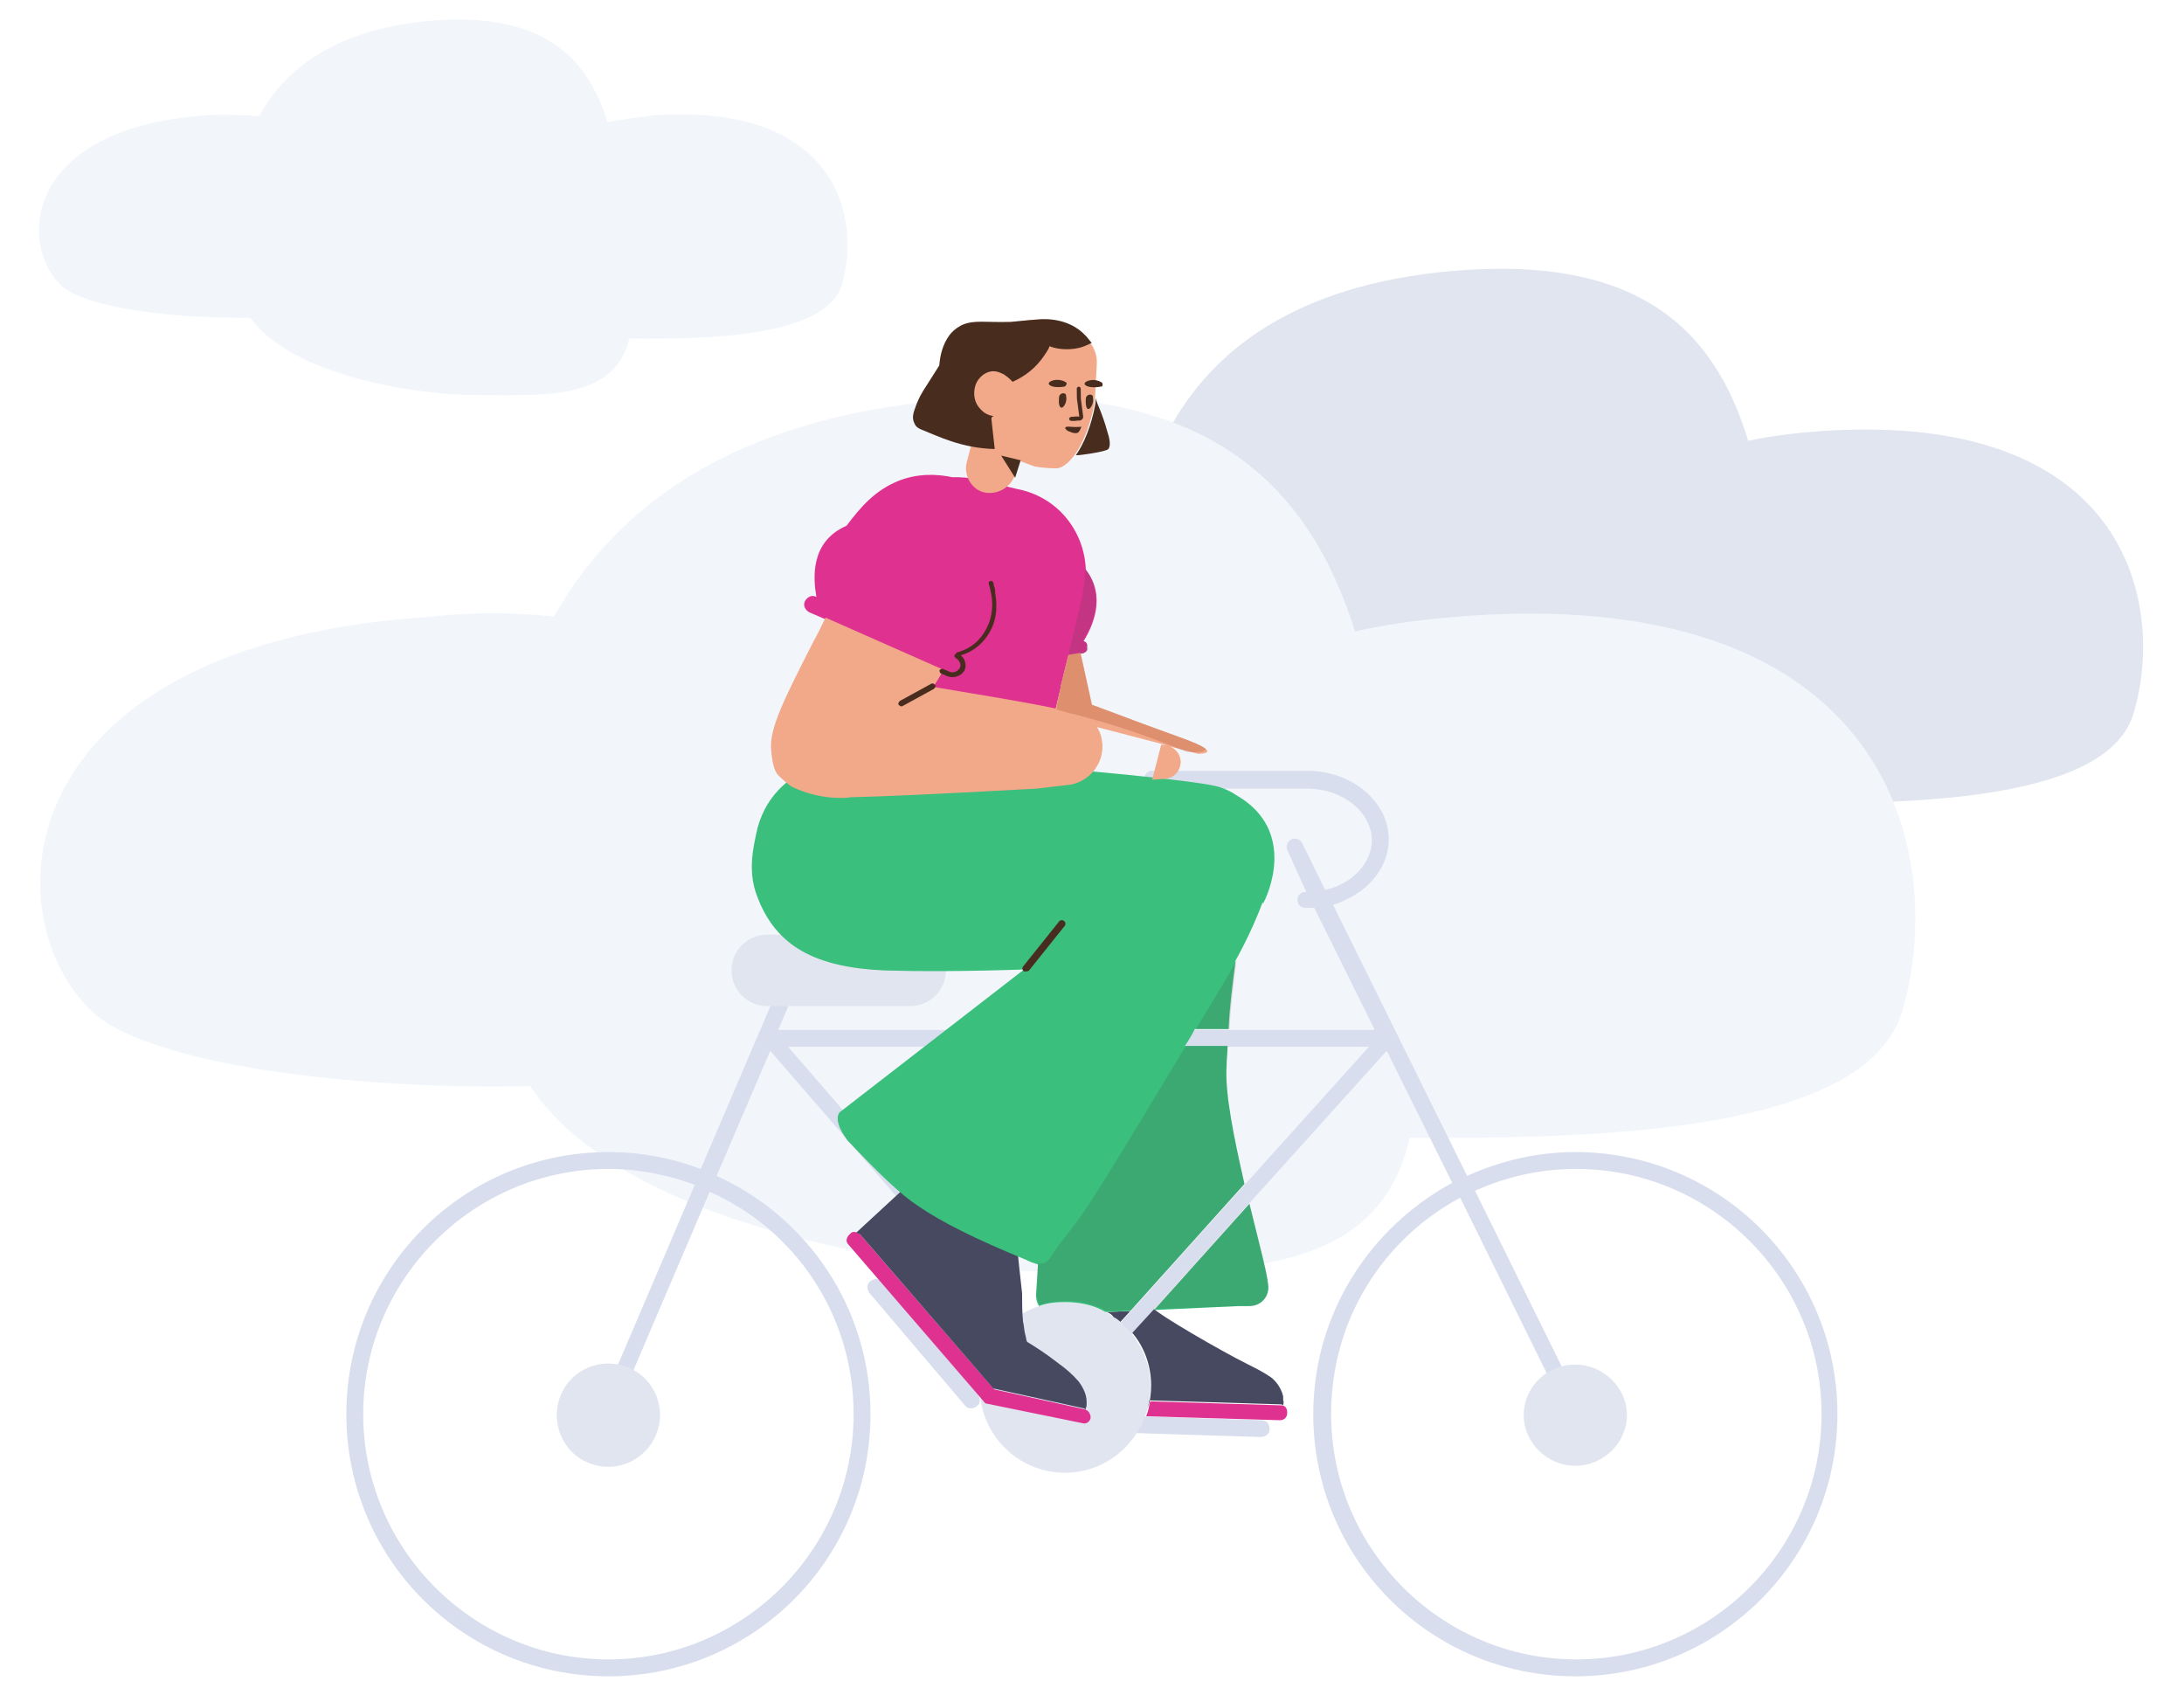 <?xml version="1.0" encoding="utf-8"?>
<!-- Generator: Adobe Illustrator 23.0.1, SVG Export Plug-In . SVG Version: 6.00 Build 0)  -->
<svg version="1.1" id="Layer_1" xmlns="http://www.w3.org/2000/svg" xmlns:xlink="http://www.w3.org/1999/xlink" x="0px" y="0px"
	 viewBox="0 0 220 170" style="enable-background:new 0 0 220 170;" xml:space="preserve">
<style type="text/css">
	.st0{fill:#E1E5F0;}
	.st1{fill:#F2F6FB;}
	.st2{fill:#D8DEED;}
	.st3{fill:#DE3190;}
	.st4{fill:#474961;}
	.st5{fill:#3ABF7C;}
	.st6{opacity:0.177;fill:#444444;enable-background:new    ;}
	.st7{fill:#482D1F;}
	.st8{fill:#F2A98A;}
	.st9{opacity:0.2;fill:#8C2A00;enable-background:new    ;}
</style>
<title>Group 4</title>
<desc>Created with Sketch.</desc>
<g id="cine_v2">
	<g id="votacion-enviada" transform="translate(-54, -106)">
		<g id="Group-4" transform="translate(54, 106)">
			<g id="Group">
				<path id="Shadow" class="st0" d="M117.7,43.4c4.3-8.1,12.8-14.7,28.5-16.1c19.2-1.7,26.6,6.2,29.9,17.1c2.3-0.5,4.8-0.8,7.6-1
					c31.2-2,34.4,18.1,31.2,28.5c-2.6,8.6-21.5,9.1-35.2,9c-2.6,10.1-14,9.2-25,9.2c-11.6,0-31.6-3.4-38.4-13.1
					c-13.2,0.2-27.5-1.6-31.6-5.3c-7.4-6.7-6.6-26.3,24.7-28.3C112.5,43.1,115.2,43.2,117.7,43.4z"/>
				<path id="Clouds" class="st1" d="M55.8,62.1c6.2-11,17.9-19.9,39.3-21.8c26.3-2.4,36.7,8.4,41.4,23.3c3.5-0.8,7.4-1.3,11.8-1.6
					c43.3-2.8,47.7,25.4,43.3,39.9c-3.7,12.2-30.6,12.8-49.6,12.7c-3.3,14.8-19.5,13.5-34.9,13.5c-16.3,0-44.5-4.9-53.7-18.7
					c-18.4,0.4-38.4-2.3-44-7.4c-10.3-9.5-9.1-37.2,34.2-39.9C48,61.6,52.1,61.7,55.8,62.1z M26.1,11.7c2.6-4.8,7.7-8.7,17.1-9.6
					c11.5-1,16,3.7,18,10.2c1.5-0.3,3.1-0.5,4.9-0.7c18.7-1.2,20.6,10.9,18.7,17.1c-1.6,5.2-13.2,5.5-21.4,5.4
					c-1.5,6.2-8.4,5.7-15.1,5.7c-7,0-19-2.1-23.1-7.8c-8,0.1-16.5-1-19-3.2c-4.4-4.1-3.9-16,14.8-17.2
					C22.9,11.5,24.6,11.6,26.1,11.7z"/>
			</g>
			<g id="Woman-on-bike-2" transform="translate(16, 20)">
				<g>
					<g id="Bike" transform="translate(14.887, 55.637)">
						<path id="Combined-Shape" class="st2" d="M80.3,68.6c-0.5,0-0.8-0.4-0.8-0.9c0-0.5,0.4-0.8,0.9-0.8l15.8,0.5
							c0.5,0,0.8,0.4,0.8,0.9c0,0.5-0.4,0.8-0.9,0.8L80.3,68.6z M56.7,54.6c-0.3-0.4-0.3-0.9,0.1-1.2c0.4-0.3,0.9-0.3,1.2,0.1
							l9.6,11.3c0.3,0.4,0.3,0.9-0.1,1.2c-0.4,0.3-0.9,0.3-1.2-0.1L56.7,54.6z M46.7,30.2l-5.4,12.6c9.1,4.1,15.5,13.3,15.5,24
							c0,14.6-11.8,26.4-26.4,26.4S4,81.4,4,66.8s11.8-26.4,26.4-26.4c3.3,0,6.4,0.6,9.3,1.7l9.5-22.2c0.2-0.4,0.7-0.6,1.1-0.4
							s0.6,0.7,0.4,1.1l-3.2,7.5h60.1l-6.1-12.3c-0.3,0-0.6,0-0.9,0c-0.5,0-0.8-0.4-0.8-0.8c0-0.5,0.4-0.8,0.8-0.8c0,0,0,0,0.1,0
							L98.8,10c-0.2-0.4,0-0.9,0.4-1.1c0.4-0.2,0.9,0,1.1,0.4l2.3,4.7c2.7-0.6,4.7-2.7,4.7-5c0-2.8-2.9-5.2-6.5-5.2H85.1
							c-0.5,0-0.8-0.4-0.8-0.8S84.6,2,85.1,2h15.7c4.5,0,8.2,3.1,8.2,6.9c0,3.1-2.4,5.6-5.6,6.6l13.5,27.3c3.3-1.5,7-2.4,10.9-2.4
							c14.6,0,26.4,11.8,26.4,26.4s-11.8,26.4-26.4,26.4s-26.4-11.8-26.4-26.4c0-10.1,5.7-18.8,14-23.3l-6.6-13.3l-31,34.4
							c-0.3,0.4-0.9,0.4-1.3,0L46.7,30.2z M117.7,44.3l10.9,22.1c0.2,0.4,0,0.9-0.4,1.1c-0.4,0.2-0.9,0-1.1-0.4l-10.9-22.1
							c-7.8,4.2-13,12.3-13,21.8c0,13.6,11.1,24.7,24.7,24.7s24.7-11.1,24.7-24.7s-11.1-24.7-24.7-24.7
							C124.2,42.1,120.8,42.9,117.7,44.3z M48.5,29.8l28.7,33.1L107,29.8H48.5z M40.6,44.4l-9.4,22c-0.2,0.4-0.7,0.6-1.1,0.4
							c-0.4-0.2-0.6-0.7-0.4-1.1l9.4-22c-2.7-1-5.6-1.6-8.7-1.6c-13.6,0-24.7,11.1-24.7,24.7s11.1,24.7,24.7,24.7
							s24.7-11.1,24.7-24.7C55.1,56.8,49.2,48.2,40.6,44.4z"/>
						<path class="st0" d="M127.8,72c-2.8,0-5.2-2.3-5.2-5.1s2.3-5.1,5.2-5.1c2.8,0,5.2,2.3,5.2,5.1S130.6,72,127.8,72z M30.4,72.1
							c-2.9,0-5.2-2.3-5.2-5.2c0-2.9,2.3-5.2,5.2-5.2s5.2,2.3,5.2,5.2C35.6,69.7,33.3,72.1,30.4,72.1z M76.4,72.7
							c-4.8,0-8.6-3.9-8.6-8.6s3.9-8.6,8.6-8.6S85,59.3,85,64S81.2,72.7,76.4,72.7z M46.4,18.5h14.4c2,0,3.6,1.6,3.6,3.6
							s-1.6,3.6-3.6,3.6H46.4c-2,0-3.6-1.6-3.6-3.6S44.4,18.5,46.4,18.5z"/>
					</g>
					<g id="Legs" transform="translate(55.658, 53.946)">
						<path id="Base" class="st3" d="M43.8,68.7c0.2-0.5,0.3-1,0.4-1.5l13.2,0.4c0.4,0,0.6,0.3,0.6,0.7l0,0.1c0,0.4-0.3,0.7-0.7,0.7
							L43.8,68.7z M27.6,67.4L13.8,51.4c-0.3-0.3-0.2-0.7,0.1-1l0.1-0.1c0.2-0.2,0.4-0.2,0.7-0.1c0.1,0,0.2,0.1,0.3,0.2L28.5,66
							l9.1,2c0.4,0.1,0.6,0.5,0.6,0.8l0,0.1c-0.1,0.4-0.5,0.6-0.8,0.5L27.6,67.4z"/>
						<path id="Shoes" class="st4" d="M57.6,67.6c-0.1-0.1-0.2-0.1-0.3-0.1l-13.2-0.4c0,0.2-0.1,0.5-0.1,0.7l0,0
							c0.2-0.7,0.3-1.4,0.3-2.2c0-2-0.7-3.9-1.9-5.3l2.2-2.4c0.7,0.7,6.5,4.1,9.5,5.6c0.8,0.4,1.6,0.8,2.3,1.3c0.4,0.3,1,1,1.2,1.9
							c0,0.1,0,0.3,0,0.4C57.7,67.3,57.6,67.5,57.6,67.6z M14.6,50.2l7.8-7.2l8.5,9.6l0.1,1l0.3,2.7c0,1,0,1.9,0.1,2.9
							c0.1,0.4,0.1,0.8,0.2,1.2c0.1,0.3,0.1,0.6,0.2,0.8c0.8,0.5,1.8,1.1,3.2,2.2c0.7,0.5,1.4,1.1,2,1.8c0.3,0.4,0.8,1.2,0.8,2
							c0,0.1,0,0.3,0,0.4c0,0.1-0.1,0.3-0.1,0.4c-0.1,0-0.1-0.1-0.2-0.1l-9.1-2L15,50.4C14.9,50.3,14.8,50.3,14.6,50.2z M39.8,58.2
							l2.4-0.1l-1,1.1c-0.2-0.2-0.5-0.4-0.7-0.5C40.4,58.5,40.1,58.3,39.8,58.2z"/>
						<path class="st5" d="M47.7,31.4H52c0,0.6-0.1,1.3-0.1,2c-0.2,2.8,0.8,7.5,1.8,11.9L42.2,58.1l-2.5,0.1c-1.2-0.7-2.6-1-4.1-1
							c-0.9,0-1.8,0.1-2.6,0.4c-0.2-0.3-0.3-0.7-0.3-1.1l0.2-3.1c-0.4-0.1-0.9-0.3-1.3-0.5c-4.9-2-8.5-3.8-10.8-5.4
							c-1.7-1.1-4-3.3-7.1-6.6c-0.9-1.2-1.2-2.2-0.8-2.8l18.6-14.4c-5.9,0.2-10.6,0.2-14,0.1c-7-0.3-11-2.4-12.9-7.5
							c-1-2.6-0.3-5.1-0.1-6.2C6,2.6,14.4,2.1,15.9,2c1,0,5.6,0.3,13.8,1C43,4.1,50.2,4.9,51.4,5.4c0.6,0.2,1.3,0.6,1.4,0.7
							c6.4,3.6,3.1,10.4,2.8,10.9l-0.1,0c-0.7,1.9-1.7,4-2.7,5.8c-0.3,2.4-0.6,4.6-0.7,6.9h-3.4C48.4,30.3,48.1,30.8,47.7,31.4z
							 M54.2,47.3c1,4.1,2,7.7,1.9,8.6c-0.1,1-0.9,1.7-1.9,1.7l-1,0L44.6,58L54.2,47.3z"/>
						<path id="Shadow-Leg" class="st6" d="M47.8,31.4H52c0,0.6-0.1,1.3-0.1,2c-0.2,2.8,0.8,7.5,1.8,11.9L42.3,58l-2.5,0.1
							c-1.2-0.7-2.6-1-4.1-1c-0.9,0-1.8,0.1-2.6,0.4c-0.2-0.3-0.3-0.7-0.3-1.1l0.1-3.1c0.5,0.1,0.9-0.1,1.2-0.5
							c1.1-1.8,2.1-2.7,3.9-5.4C41.3,42.3,44.8,36.3,47.8,31.4z M52.9,22.8c-0.3,2.4-0.6,4.6-0.7,6.9h-3.4c0.6-1,1.2-1.9,1.7-2.8
							C50.8,26.4,51.8,24.8,52.9,22.8z M54.2,47.3c1,4.1,2,7.7,1.9,8.6c-0.1,1-0.9,1.7-1.9,1.7l-1,0l-8.6,0.3L54.2,47.3z"/>
						<path class="st7" d="M32,23.8l3.6-4.5c0.1-0.1,0.1-0.4-0.1-0.5c-0.1-0.1-0.4-0.1-0.5,0.1l-3.6,4.5c-0.1,0.1-0.1,0.4,0.1,0.5
							C31.7,23.9,31.9,23.9,32,23.8z"/>
					</g>
					
						<g id="Body" transform="translate(83.944, 35.055) rotate(5) translate(-83.944, -35.055) translate(59.245, 9.943)">
						<path id="T-shirt" class="st3" d="M34.3,26.6c2.3,2.5,1.2,5.6,0.4,7.2c0.2,0,0.4,0.2,0.4,0.4l0,0.2c0.1,0.3-0.1,0.5-0.3,0.6
							l-1.5,0.4l-0.5,3.2l0,0.2l-1.2,8.3l-0.2,1.6c0,0.1-0.1,0.1-0.1,0.2c0,0.2-20.1,2.8-20.3,2.4c0,0,0,0,0,0
							c-0.1-0.1-0.1-0.3-0.2-0.4c-0.8-1.6-1.1-3.4-0.9-5.2l1.5-10.9l-4.5-1.5c-0.4-0.2-0.7-0.6-0.5-1.1c0,0,0,0,0,0
							c0.2-0.4,0.6-0.7,1.1-0.5l0,0c-0.5-1.9-1.1-5.5,2.4-7.4c1.3-2.1,2.6-3.8,4.7-4.9c1.9-1,3.9-1.1,5.5-0.9c0.8-0.1,1.7-0.1,2.6,0
							l3.9,0.6C30.8,19.5,33.8,22.7,34.3,26.6z"/>
						<path id="Shadow-T-shirt" class="st6" d="M34.2,26.5c1.1,1.1,1.4,2.4,1.4,3.6c0,1.5-0.6,2.9-1,3.7c0.2,0,0.4,0.1,0.5,0.3
							l0.1,0.3c0.1,0.3-0.1,0.5-0.4,0.6c-0.6,0.1-1.1,0.3-1.5,0.3l0.9-6.1l0-0.3C34.3,28.1,34.3,27.3,34.2,26.5z"/>
						<path id="Skin" class="st8" d="M26.7,16.2l-0.3,1.5c0,0.1,0,0.2-0.1,0.2c-0.4,1.3-1.8,2.1-3.1,1.8c-1.2-0.3-2-1.6-1.8-2.8
							l0.4-2.3l0.3-1.5l0.2-1.5c-0.1-0.1-0.3-0.2-0.4-0.3c-0.6-0.5-1-2.9-0.7-3.8c0.2-0.9,3.6,0.1,3.5-0.3c0-0.3-0.1-1.7-0.3-4.3
							c0-0.3,0.2-0.5,0.4-0.5c0.6-0.1,1.2-0.2,1.8-0.4c0.1,0,0.1,0,0.2,0c0.6-0.1,3.7-0.7,5.7,1.5c0.2,0.2,0.3,0.4,0.5,0.6
							c0.4,0.6,0.6,1.2,0.6,1.9l0.1,3c0,0.3,0,0.6,0,0.9c-0.4,3.8-1.8,6.5-3.2,6.8c-0.2,0-1.1,0.1-2.2,0c-0.1,0,0,0-1.5-0.4
							C26.8,16.3,26.8,16.2,26.7,16.2z M32.5,40.8l0.3-2.1l0-0.2l0.5-3.2l1.2-0.3l1.6,5.1c4.3,1.2,7.6,2.1,9.9,2.7
							c2.3,0.7,2.7,1.1,1.2,1.3l-2.9-0.5c0.6,0.2,1.1,0.7,1.2,1.4c0.1,0.9-0.5,1.8-1.5,1.9l-1.2,0.2l0.6-3.6c0.1,0,0.1,0,0.2,0
							c0.1,0,0.2,0,0.3,0l-7.1-1.2c0.4,0.5,0.6,1.1,0.7,1.7c0.3,2.1-1.2,4.1-3.3,4.4L31.3,49c-9.7,1.4-15.8,2.2-18.6,2.5
							C12,51.7,9.5,52,6.8,51c-0.3-0.1-1-0.6-1.6-1.1c-0.4-0.4-0.7-1.2-0.9-2.5c-0.4-2.1,1-5.5,3.3-11.2c0.4-0.9,0.7-1.7,1-2.5
							l12.3,4.2c-0.3,0.7-0.6,1.3-0.9,1.8C23.4,40,28.3,40.3,32.5,40.8z"/>
						<path id="Hair" class="st7" d="M33.8,9.3c0.1,0.4,0.3,0.7,0.5,1.1c0.2,0.4,0.6,1.2,1,2.3c0.3,0.7,0.4,1.3,0.2,1.6
							c-0.2,0.3-2.9,0.9-3.1,0.9c0,0-0.1,0-0.1,0c0.7-1.2,1.3-3.1,1.5-5.3C33.8,9.7,33.8,9.5,33.8,9.3z M34.2,8.1
							c-0.3,0.1-0.9,0.2-1.3,0.1c-0.8-0.2-0.1-0.7,0.6-0.7c0.3,0,0.6,0.1,0.8,0.2C34.4,7.9,34.4,8.1,34.2,8.1z M30.6,8.4
							c-0.3,0.1-0.9,0.2-1.3,0.1c-0.8-0.2-0.1-0.7,0.6-0.7c0.4,0,0.6,0.1,0.8,0.2C30.8,8.1,30.7,8.3,30.6,8.4z M23.5,12.3l0.6,3
							c0,0,0,0,0,0c0,0,0,0,0,0s0,0,0,0c-3.4,0.2-5.8-0.8-7.5-1.3c-0.3-0.1-0.6-0.2-0.8-0.6c-0.3-0.5-0.2-1,0-1.7
							c0.1-0.4,0.3-1,0.6-1.6c0.3-0.6,0.8-1.5,1.4-2.7c0-0.9,0.1-2.1,0.8-3.2c0.4-0.6,1-1,1.2-1.1C21,2.5,22,2.7,24.6,2.4
							c0.5-0.1,2.7-0.5,2.8-0.5c0.6-0.1,3.3-0.5,5.2,1.6c0.1,0.1,0.2,0.2,0.3,0.3c-0.5,0.3-0.9,0.5-1.2,0.6c-1.2,0.4-2.4,0.3-3,0.1
							c-0.1,0.4-0.4,0.9-0.7,1.4c-0.9,1.4-2,2.1-2.7,2.5c-0.2-0.2-0.6-0.5-1-0.7c-0.1,0-0.4-0.2-0.9-0.2c-0.8,0-1.6,0.7-1.8,1.6
							c-0.2,0.9,0.1,1.8,0.7,2.3c0.5,0.5,1.1,0.6,1.4,0.6C23.5,12.1,23.5,12.2,23.5,12.3z"/>
						<path id="Eyes" class="st7" d="M32.8,9.4C32.8,9.2,33,9,33.2,9c0.1,0,0.3,0,0.3,0.3c0.2,0.5-0.2,1.4-0.5,1.1
							C32.8,10.1,32.8,9.6,32.8,9.4z M30.1,9.5c0-0.2,0.2-0.4,0.4-0.4c0.1,0,0.3,0,0.3,0.3c0.2,0.5-0.2,1.4-0.5,1.1
							C30.1,10.3,30.1,9.8,30.1,9.5z"/>
						<path id="Mouth" class="st7" d="M31.5,12.9c-0.1,0-0.4-0.1-0.5-0.3c0,0,0-0.1,0-0.1c0.1-0.1,0.3-0.1,0.6-0.1
							c0.5,0,1-0.1,1-0.1s-0.1,0.4-0.2,0.5C32.3,13.1,31.7,13,31.5,12.9z"/>
						<path id="Nose" class="st7" d="M32.3,11.3C32.2,11.3,32.2,11.3,32.3,11.3c-0.2,0-0.3,0-0.8,0.1c-0.1,0-0.2,0.1-0.2,0.2
							c0,0.1,0.1,0.2,0.2,0.2c0.5,0,0.6-0.1,0.8-0.1c0,0,0,0,0.1,0c0.2-0.1,0.3-0.2,0.3-0.4l0,0l-0.4-1.8l-0.1-1
							c0-0.1-0.1-0.2-0.2-0.2c-0.1,0-0.2,0.1-0.2,0.2l0.1,1l0,0L32.3,11.3C32.3,11.3,32.3,11.3,32.3,11.3z"/>
						<polygon class="st7" points="26.4,18 24.8,15.9 26.8,16.2 						"/>
						<path id="Shadow-Arm" class="st9" d="M32.6,40.4l0.2-1.7l0-0.2l0.5-3.2l1.2-0.3l1.6,5.1c4.3,1.2,7.6,2.1,9.9,2.7
							c1.4,0.4,2.2,0.7,1.8,0.9C47.6,43.9,47,44,46,44c-2.9-0.9-5.2-1.5-7-1.9c-1.3-0.3-2.9-0.6-4.6-0.9c0,0-0.1,0-0.1,0
							c0,0-0.1,0-0.1,0c-0.5-0.1-1-0.2-1.6-0.3L32.6,40.4z"/>
						<path class="st7" d="M22.5,36.3c0.5,0.3,0.7,1,0.5,1.5c-0.3,0.6-1,0.9-1.7,0.7l-0.6-0.2c-0.1,0-0.2-0.2-0.2-0.3
							c0-0.1,0.2-0.2,0.3-0.2l0.6,0.2c0.4,0.2,0.9,0,1.1-0.4c0.2-0.4-0.1-0.8-0.5-1c-0.1-0.1-0.2-0.2-0.1-0.3c0-0.1,0.1-0.1,0.1-0.1
							c0-0.1,0.1-0.2,0.2-0.2c1-0.4,1.8-1,2.4-2.1c0.7-1.3,0.8-2.7,0.4-4.1c-0.1-0.2-0.1-0.4-0.2-0.6c0-0.1-0.1-0.2-0.1-0.3
							c-0.1-0.1,0-0.3,0.1-0.3c0.1-0.1,0.3,0,0.3,0.1c0.1,0.1,0.1,0.2,0.1,0.3c0.1,0.2,0.2,0.4,0.2,0.7c0.4,1.5,0.4,3-0.4,4.4
							C24.4,35.2,23.5,35.9,22.5,36.3z M17.1,41.9c-0.1,0.1-0.3,0-0.4-0.1s0-0.3,0.1-0.4l3-2c0.1-0.1,0.3,0,0.4,0.1s0,0.3-0.1,0.4
							L17.1,41.9z"/>
					</g>
				</g>
			</g>
		</g>
	</g>
</g>
</svg>
